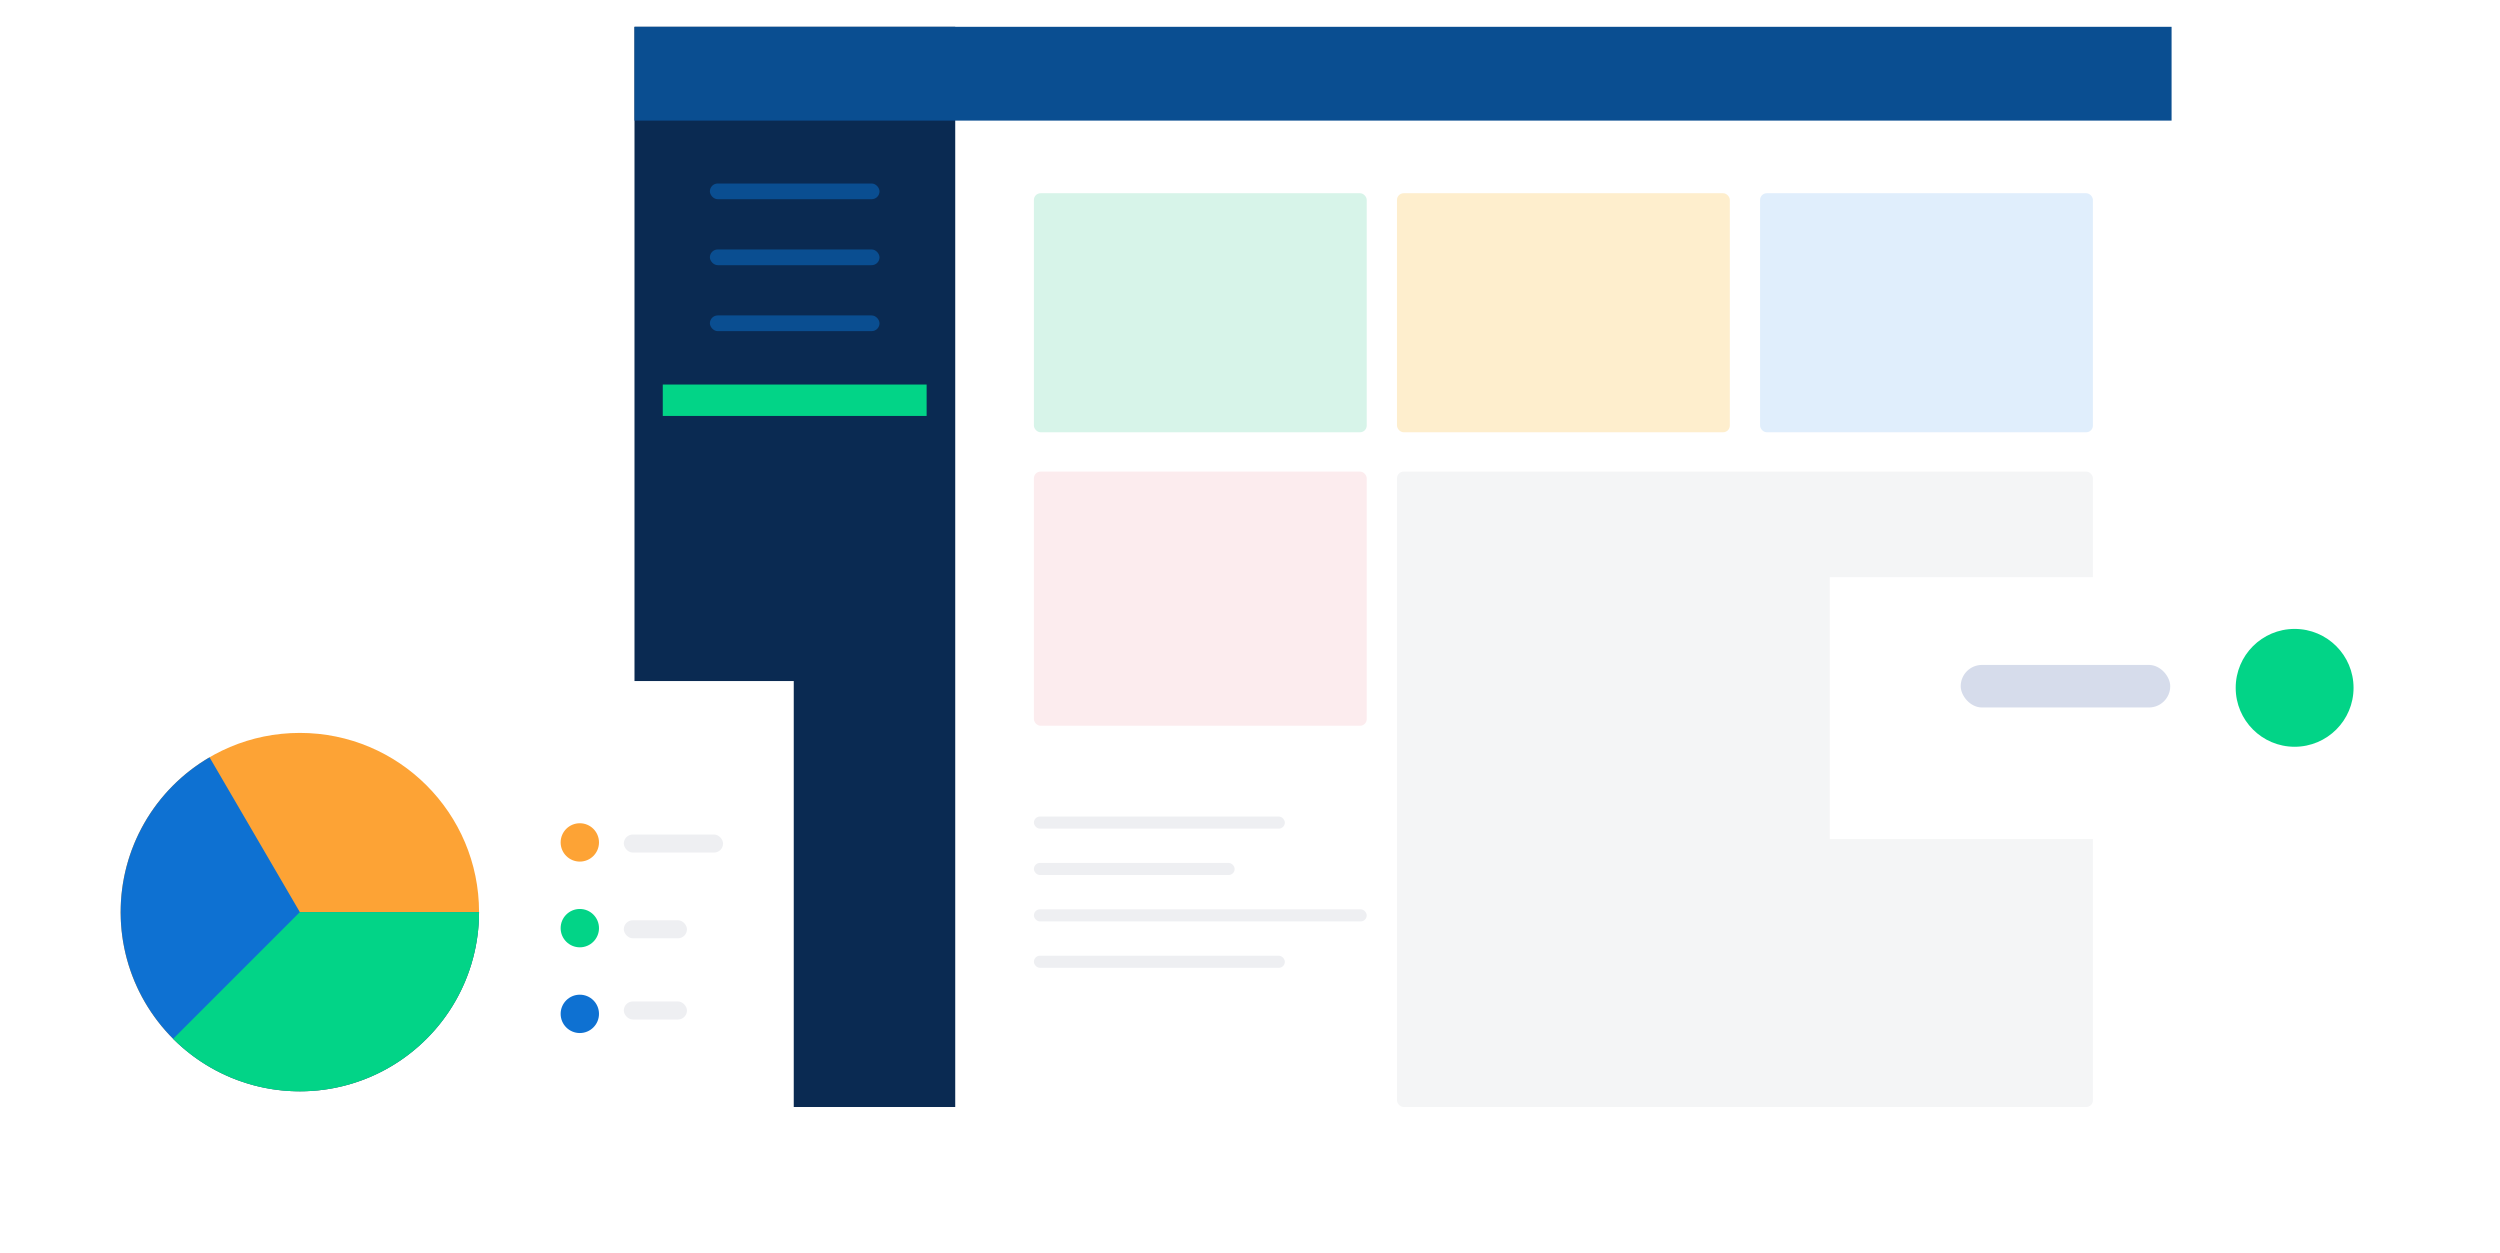 <svg width="746" height="374" viewBox="0 0 746 374" fill="none" xmlns="http://www.w3.org/2000/svg">
<g filter="url(#filter0_d_190_1023)">
<rect x="189.334" y="8" width="458.666" height="322.33" fill="white"/>
</g>
<rect x="189.334" y="8" width="95.706" height="322.33" fill="#0A2A52"/>
<rect x="189.334" y="8" width="458.666" height="27.989" fill="#0A4E91"/>
<rect x="308.515" y="57.659" width="99.317" height="71.328" rx="2" fill="#D7F4E9"/>
<rect x="308.515" y="140.724" width="99.317" height="75.842" rx="2" fill="#FCECEE"/>
<rect x="416.862" y="140.724" width="207.664" height="189.606" rx="2" fill="#F4F5F6"/>
<rect x="525.208" y="57.659" width="99.317" height="71.328" rx="2" fill="#E0EEFC"/>
<rect x="416.862" y="57.659" width="99.317" height="71.328" rx="2" fill="#FEEECD"/>
<rect x="308.515" y="243.653" width="74.882" height="3.612" rx="1.806" fill="#EEEFF2"/>
<rect x="308.515" y="257.497" width="59.906" height="3.612" rx="1.806" fill="#EEEFF2"/>
<rect x="308.515" y="271.341" width="99.317" height="3.612" rx="1.806" fill="#EEEFF2"/>
<rect x="308.515" y="285.186" width="74.882" height="3.612" rx="1.806" fill="#EEEFF2"/>
<rect x="211.83" y="54.756" width="50.616" height="4.687" rx="2.343" fill="#0A4E91"/>
<rect x="211.83" y="74.44" width="50.616" height="4.687" rx="2.343" fill="#0A4E91"/>
<rect x="211.83" y="94.124" width="50.616" height="4.687" rx="2.343" fill="#0A4E91"/>
<rect x="197.77" y="114.745" width="78.735" height="9.373" fill="#02D487"/>
<g filter="url(#filter1_d_190_1023)">
<rect x="546" y="164.224" width="183.651" height="78.15" fill="white"/>
</g>
<rect x="585.075" y="198.414" width="62.52" height="12.699" rx="6.35" fill="#D6DCEB"/>
<circle cx="684.715" cy="205.252" r="17.584" fill="#02D487"/>
<g filter="url(#filter2_d_190_1023)">
<rect x="16" y="195.224" width="220.855" height="154.773" fill="white"/>
</g>
<circle cx="89.474" cy="272.175" r="53.475" fill="#FDA335"/>
<path d="M142.948 272.175C142.948 281.552 140.483 290.764 135.799 298.887C131.115 307.01 124.378 313.758 116.263 318.456C108.148 323.153 98.94 325.634 89.563 325.65C80.187 325.666 70.971 323.216 62.84 318.546C54.709 313.875 47.949 307.149 43.238 299.042C38.527 290.935 36.03 281.731 35.999 272.355C35.968 262.978 38.402 253.758 43.059 245.619C47.715 237.481 54.43 230.709 62.529 225.985L89.474 272.175H142.948Z" fill="#0E71D2"/>
<path d="M142.948 272.175C142.948 282.752 139.812 293.09 133.936 301.884C128.06 310.678 119.709 317.532 109.937 321.58C100.166 325.627 89.414 326.686 79.041 324.623C68.668 322.559 59.14 317.466 51.661 309.988L89.474 272.175H142.948Z" fill="#02D487"/>
<circle cx="173.017" cy="251.377" r="5.722" fill="#FDA335"/>
<circle cx="173.017" cy="276.958" r="5.722" fill="#02D487"/>
<circle cx="173.017" cy="302.538" r="5.722" fill="#0E71D2"/>
<rect x="186.143" y="249.021" width="29.619" height="5.385" rx="2.693" fill="#EEEFF2"/>
<rect x="186.143" y="274.601" width="18.849" height="5.385" rx="2.693" fill="#EEEFF2"/>
<rect x="186.143" y="298.835" width="18.849" height="5.385" rx="2.693" fill="#EEEFF2"/>
<defs>
<filter id="filter0_d_190_1023" x="173.334" y="0" width="490.666" height="354.33" filterUnits="userSpaceOnUse" color-interpolation-filters="sRGB">
<feFlood flood-opacity="0" result="BackgroundImageFix"/>
<feColorMatrix in="SourceAlpha" type="matrix" values="0 0 0 0 0 0 0 0 0 0 0 0 0 0 0 0 0 0 127 0" result="hardAlpha"/>
<feOffset dy="8"/>
<feGaussianBlur stdDeviation="8"/>
<feComposite in2="hardAlpha" operator="out"/>
<feColorMatrix type="matrix" values="0 0 0 0 0 0 0 0 0 0.063 0 0 0 0 0.161 0 0 0 0.1 0"/>
<feBlend mode="normal" in2="BackgroundImageFix" result="effect1_dropShadow_190_1023"/>
<feBlend mode="normal" in="SourceGraphic" in2="effect1_dropShadow_190_1023" result="shape"/>
</filter>
<filter id="filter1_d_190_1023" x="530" y="156.224" width="215.651" height="110.15" filterUnits="userSpaceOnUse" color-interpolation-filters="sRGB">
<feFlood flood-opacity="0" result="BackgroundImageFix"/>
<feColorMatrix in="SourceAlpha" type="matrix" values="0 0 0 0 0 0 0 0 0 0 0 0 0 0 0 0 0 0 127 0" result="hardAlpha"/>
<feOffset dy="8"/>
<feGaussianBlur stdDeviation="8"/>
<feComposite in2="hardAlpha" operator="out"/>
<feColorMatrix type="matrix" values="0 0 0 0 0 0 0 0 0 0.063 0 0 0 0 0.161 0 0 0 0.1 0"/>
<feBlend mode="normal" in2="BackgroundImageFix" result="effect1_dropShadow_190_1023"/>
<feBlend mode="normal" in="SourceGraphic" in2="effect1_dropShadow_190_1023" result="shape"/>
</filter>
<filter id="filter2_d_190_1023" x="0" y="187.224" width="252.855" height="186.773" filterUnits="userSpaceOnUse" color-interpolation-filters="sRGB">
<feFlood flood-opacity="0" result="BackgroundImageFix"/>
<feColorMatrix in="SourceAlpha" type="matrix" values="0 0 0 0 0 0 0 0 0 0 0 0 0 0 0 0 0 0 127 0" result="hardAlpha"/>
<feOffset dy="8"/>
<feGaussianBlur stdDeviation="8"/>
<feComposite in2="hardAlpha" operator="out"/>
<feColorMatrix type="matrix" values="0 0 0 0 0 0 0 0 0 0.063 0 0 0 0 0.161 0 0 0 0.1 0"/>
<feBlend mode="normal" in2="BackgroundImageFix" result="effect1_dropShadow_190_1023"/>
<feBlend mode="normal" in="SourceGraphic" in2="effect1_dropShadow_190_1023" result="shape"/>
</filter>
</defs>
</svg>
